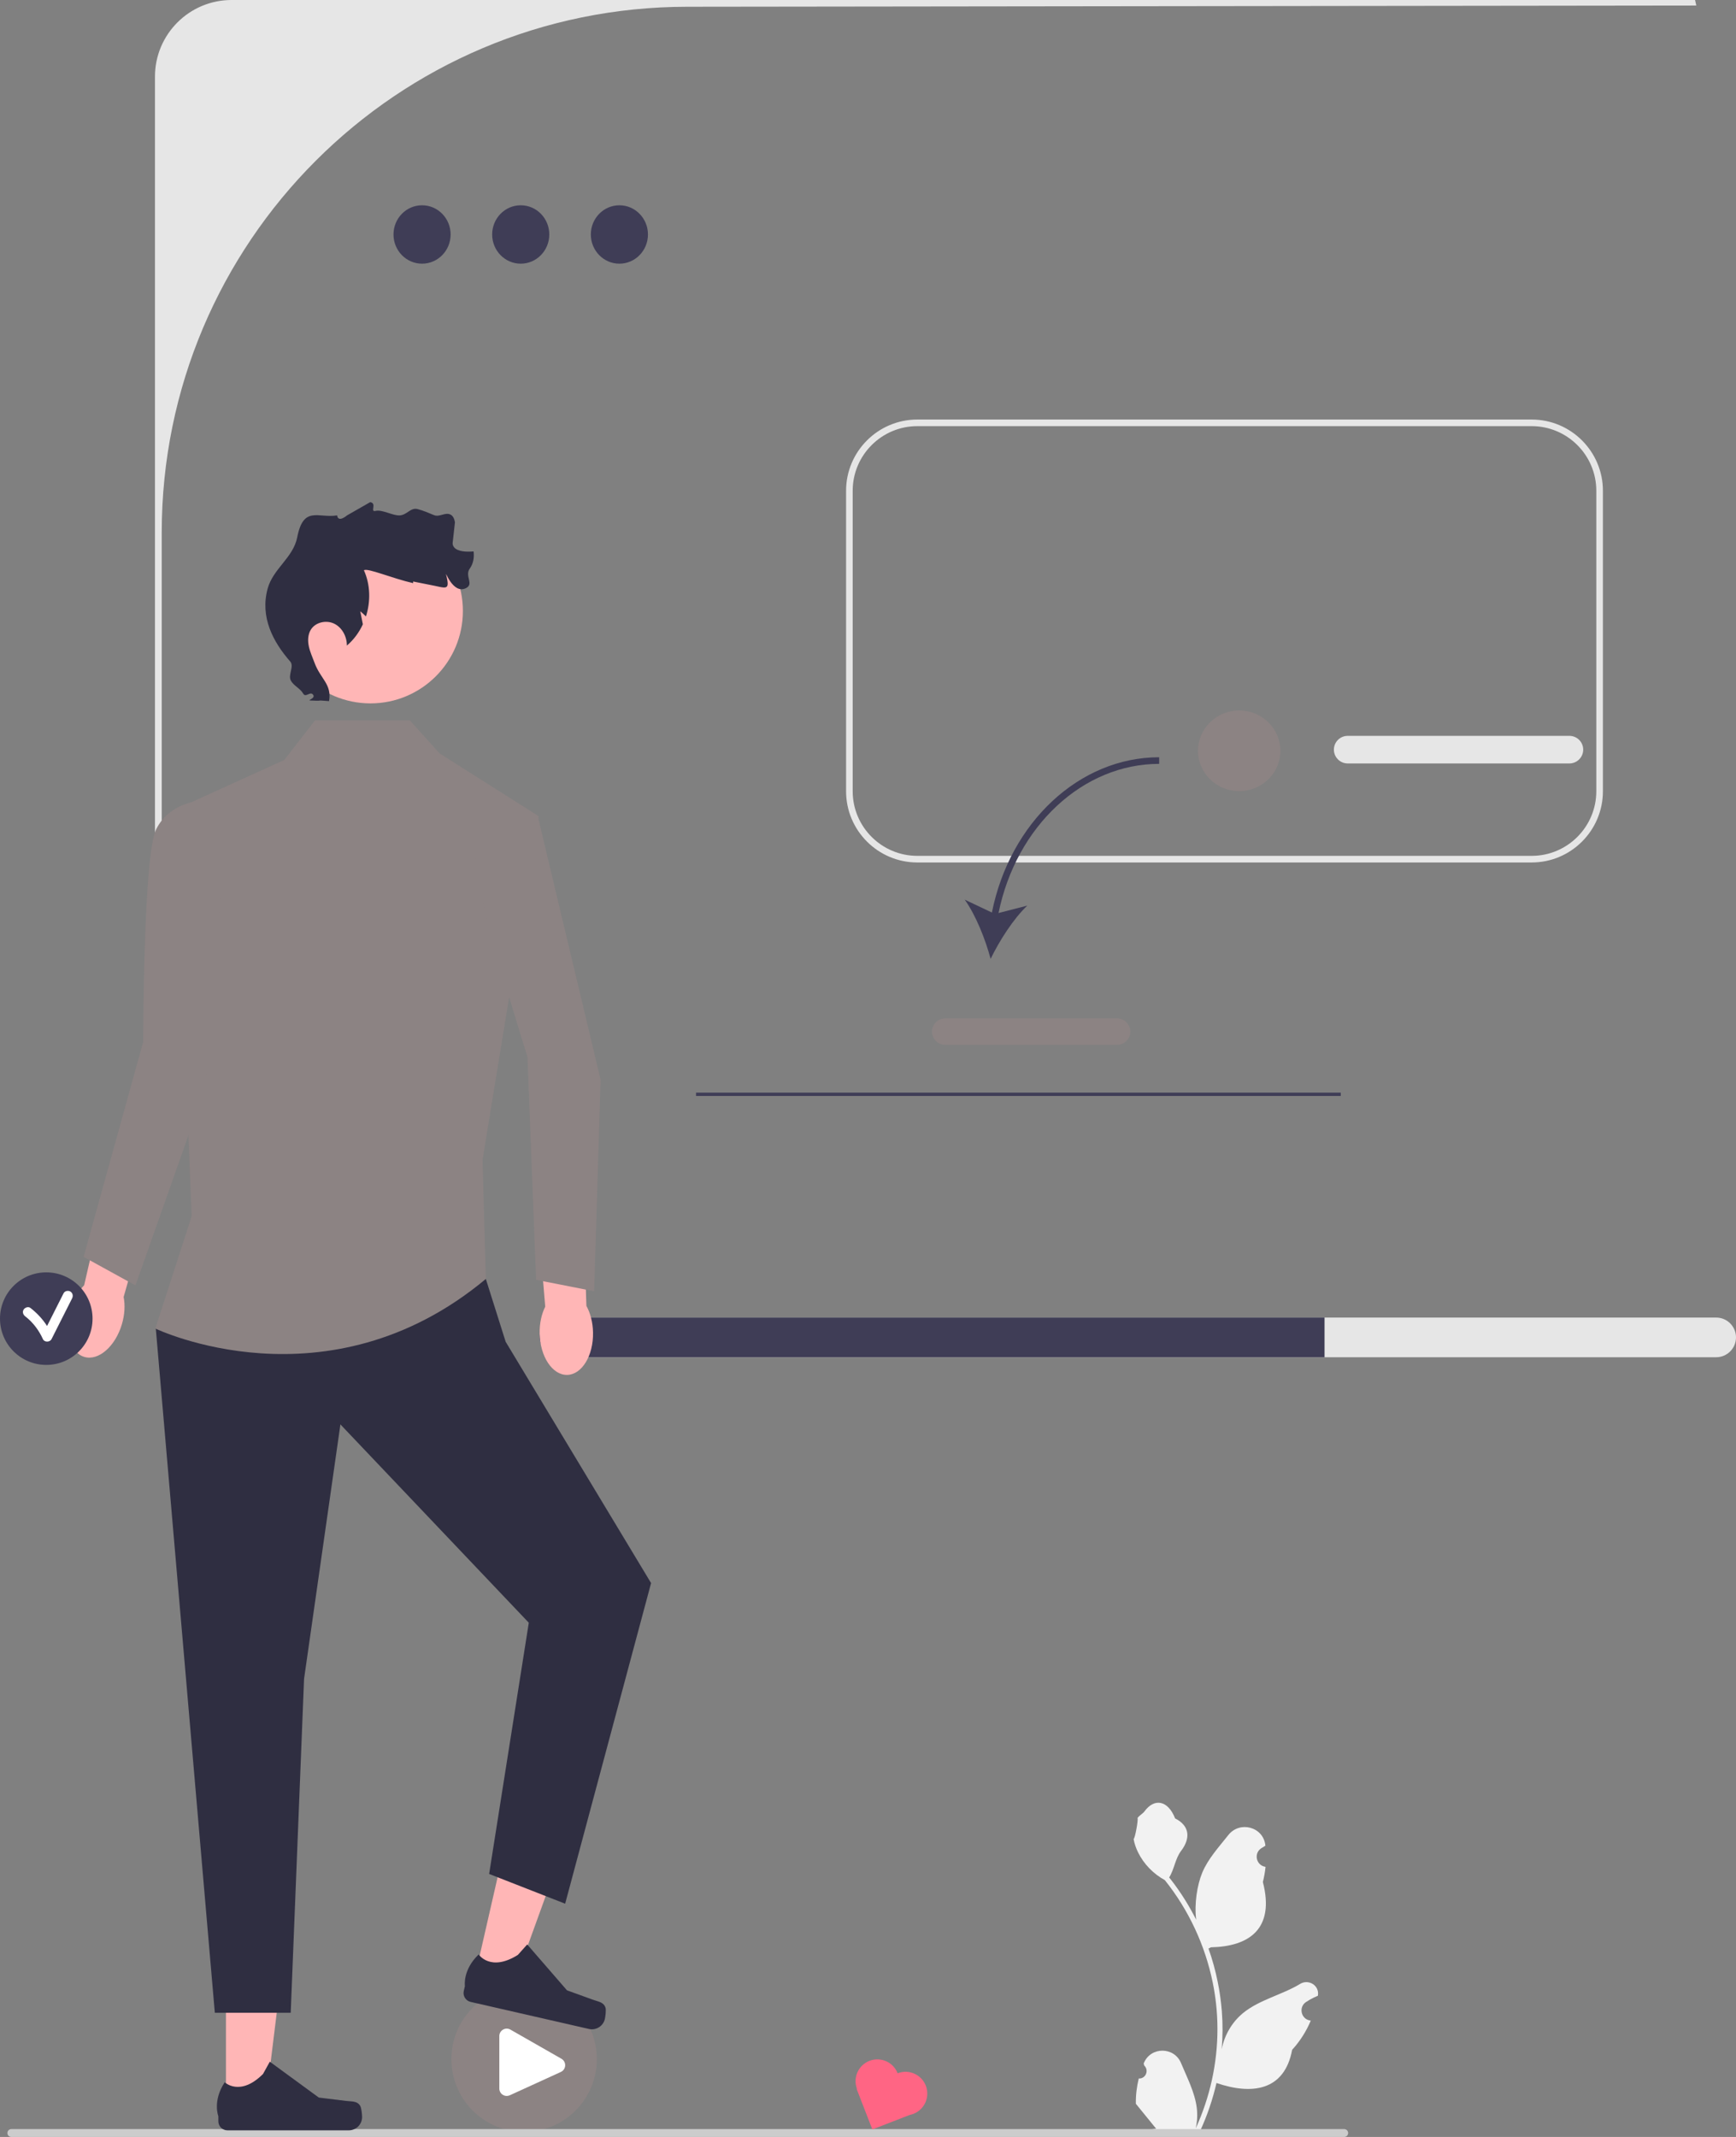 <svg xmlns="http://www.w3.org/2000/svg" width="525.268" height="646.486" viewBox="0 0 525.268 646.486" xmlns:xlink="http://www.w3.org/1999/xlink"><rect x="0" y="0" width="525.268" height="646.486" fill="#808080" stroke="none"/><g><circle cx="158.583" cy="622.953" r="22" fill="#8c8383"/><path d="M153.326,634.081c-.422,0-.843-.12-1.212-.357-.646-.415-1.032-1.121-1.032-1.889v-15.875c0-.81,.418-1.535,1.118-1.941,.701-.406,1.538-.409,2.241-.007l15.435,8.818c.735,.421,1.167,1.207,1.129,2.053-.038,.845-.54,1.588-1.309,1.939l-15.435,7.055c-.299,.137-.618,.204-.935,.204Z" fill="#fff"/></g><g><path d="M344.561,628.799c2.066,.129,3.208-2.437,1.645-3.933l-.155-.618c.02-.05,.041-.099,.062-.148,2.089-4.982,9.17-4.947,11.241,.042,1.839,4.428,4.179,8.864,4.756,13.546,.258,2.067,.142,4.172-.316,6.2,4.308-9.411,6.575-19.687,6.575-30.021,0-2.597-.142-5.193-.433-7.783-.239-2.119-.568-4.224-.995-6.31-2.306-11.277-7.299-22.018-14.5-30.99-3.462-1.892-6.349-4.851-8.093-8.397-.626-1.279-1.117-2.655-1.35-4.056,.394,.052,1.486-5.949,1.188-6.317,.549-.833,1.532-1.247,2.131-2.06,2.982-4.043,7.091-3.337,9.236,2.157,4.582,2.313,4.627,6.148,1.815,9.837-1.789,2.347-2.035,5.522-3.604,8.035,.162,.207,.329,.407,.491,.614,2.961,3.798,5.522,7.88,7.681,12.169-.61-4.766,.291-10.508,1.826-14.21,1.748-4.217,5.025-7.769,7.91-11.415,3.466-4.379,10.573-2.468,11.184,3.083,.006,.054,.012,.107,.017,.161-.429,.242-.848,.499-1.259,.77-2.339,1.547-1.531,5.174,1.241,5.602l.063,.01c-.155,1.544-.42,3.074-.807,4.579,3.702,14.316-4.29,19.53-15.701,19.764-.252,.129-.497,.258-.749,.381,1.156,3.255,2.08,6.594,2.764,9.979,.614,2.99,1.04,6.013,1.279,9.049,.297,3.83,.271,7.68-.052,11.503l.019-.136c.82-4.211,3.107-8.145,6.427-10.87,4.946-4.063,11.933-5.559,17.268-8.824,2.568-1.572,5.859,.459,5.411,3.437l-.022,.143c-.794,.323-1.569,.698-2.319,1.117-.429,.242-.848,.499-1.259,.77-2.339,1.547-1.531,5.174,1.241,5.602l.063,.01c.045,.006,.084,.013,.129,.019-1.363,3.236-3.262,6.239-5.639,8.829-2.315,12.497-12.256,13.683-22.89,10.044h-.006c-1.163,5.064-2.861,10.011-5.044,14.726h-18.02c-.065-.2-.123-.407-.181-.607,1.666,.103,3.346,.006,4.986-.297-1.337-1.641-2.674-3.294-4.011-4.935-.032-.032-.058-.065-.084-.097-.678-.84-1.363-1.673-2.041-2.512l-0-.001c-.042-2.578,.267-5.147,.879-7.64l.001-0Z" fill="#f2f2f2"/><path d="M2.24,645.296c0,.66,.53,1.19,1.19,1.19H406.72c.66,0,1.19-.53,1.19-1.19,0-.66-.53-1.19-1.19-1.19H3.43c-.66,0-1.19,.53-1.19,1.19Z" fill="#ccc"/></g><g><path d="M519.268,398.6H169.268c-3.31,0-6,2.69-6,6s2.69,6,6,6h350c3.31,0,6-2.69,6-6s-2.69-6-6-6Z" fill="#e6e6e6"/><path d="M400.768,398.6v12H169.268c-3.31,0-6-2.69-6-6s2.69-6,6-6h231.5Z" fill="#3f3d56"/></g><path d="M271.6,627.222h-0c-1.316-3.392-5.133-5.074-8.525-3.758h-0c-3.36,1.304-5.041,5.061-3.793,8.428l-.098,.038,4.767,12.283,11.303-4.386c.374-.074,.746-.179,1.114-.322h0c3.392-1.316,5.074-5.133,3.758-8.525v-0c-1.316-3.392-5.133-5.074-8.525-3.758l0,0Z" fill="#ff6584"/><path d="M70.076,0C57.27,0,46.889,10.381,46.889,23.187V348.472h2.044V161.135c0-87.864,71.227-159.091,159.091-159.091l305.229-.372-.372-1.672H70.076Z" fill="#e6e6e6"/><ellipse cx="127.704" cy="70.936" rx="8.642" ry="8.835" fill="#3f3d56"/><ellipse cx="157.558" cy="70.936" rx="8.642" ry="8.835" fill="#3f3d56"/><ellipse cx="187.412" cy="70.936" rx="8.642" ry="8.835" fill="#3f3d56"/><g><polygon points="68.368 637.373 80.227 637.372 85.868 591.629 68.365 591.63 68.368 637.373" fill="#ffb6b6"/><path d="M108.998,637.104h0c.369,.622,.564,2.629,.564,3.352h0c0,2.223-1.802,4.025-4.025,4.025h-36.726c-1.516,0-2.746-1.229-2.746-2.746v-1.529s-1.817-4.596,1.924-10.26c0,0,4.649,4.435,11.596-2.512l2.049-3.711,14.829,10.845,8.219,1.012c1.798,.221,3.392-.034,4.317,1.523h0Z" fill="#2f2e41"/></g><g><polygon points="143.545 598.6 155.106 601.243 170.803 557.909 153.74 554.008 143.545 598.6" fill="#ffb6b6"/><path d="M183.213,607.396h0c.221,.689-.036,2.689-.197,3.394h0c-.496,2.167-2.654,3.522-4.821,3.026l-35.802-8.188c-1.478-.338-2.403-1.811-2.065-3.289l.341-1.491s-.747-4.885,4.163-9.573c0,0,3.543,5.36,11.864,.137l2.824-3.161,12.037,13.878,7.787,2.819c1.704,.617,3.315,.723,3.869,2.448l0,0Z" fill="#2f2e41"/></g><polygon points="61 382.921 47.142 401.921 65 608.921 87.961 608.921 92 507.921 103 430.921 160 490.921 148 566.921 171 575.921 197 478.921 153 405.921 147 386.921 61 382.921" fill="#2f2e41"/><path d="M124,217.921h-28.669l-9.331,12-33,15,5,123-11,34s52,25,100-15l-1-36,17-104-30-19-9-10Z" fill="#8c8383"/><g><path d="M21.391,396.036c.875-2.941,2.342-5.44,4.073-7.215l6.567-28.543,13.491,3.522-8.115,28.575c.48,2.432,.341,5.327-.534,8.268-1.999,6.719-7.086,11.134-11.361,9.861-4.275-1.272-6.121-7.75-4.121-14.469h0Z" fill="#ffb6b6"/><path d="M68.425,246.956l-8.796-4.501s-8.453,.58-12.374,8.421-3.92,64.293-3.92,64.293l-18.034,65.077,15.681,8.625,21.318-60.373,6.124-81.543Z" fill="#8c8383"/></g><g><path d="M163.285,403.419c-.061-3.068,.577-5.895,1.686-8.112l-2.423-29.189,13.923-.747,.959,29.689c1.196,2.171,1.945,4.971,2.006,8.039,.138,7.008-3.365,12.761-7.825,12.849-4.46,.088-8.188-5.522-8.326-12.53v-0Z" fill="#ffb6b6"/><path d="M162.759,247.096l-9.748-1.613s-7.876,3.123-9.227,11.785,15.816,62.441,15.816,62.441l2.61,67.479,17.561,3.448,1.95-63.997-18.962-79.544Z" fill="#8c8383"/></g><circle cx="112.097" cy="184.832" r="27.961" fill="#ffb6b6"/><g><ellipse cx="374.949" cy="227.137" rx="12.463" ry="12.201" fill="#8c8383"/><path d="M474.861,230.963h-67.085c-2.301,0-4.174-1.872-4.174-4.174s1.872-4.174,4.174-4.174h67.085c2.301,0,4.174,1.872,4.174,4.174s-1.872,4.174-4.174,4.174Z" fill="#e6e6e6"/></g><g><circle cx="14" cy="398.921" r="14" fill="#3f3d56"/><path d="M21.282,390.723c-.667-.39-1.686-.188-2.052,.538-1.664,3.297-3.328,6.593-4.992,9.89-1.342-2.103-3.06-3.939-5.052-5.478-.642-.496-1.68-.098-2.052,.538-.453,.775-.105,1.555,.538,2.052,2.323,1.795,4.115,4.207,5.321,6.869,.459,1.012,2.112,.948,2.59,0,2.079-4.119,4.158-8.238,6.237-12.357,.365-.723,.191-1.626-.538-2.052Z" fill="#fff"/></g><path d="M463.449,260.921h-185.897c-11.883,0-21.551-9.668-21.551-21.551v-90.897c0-11.883,9.668-21.551,21.551-21.551h185.897c11.883,0,21.551,9.668,21.551,21.551v90.897c0,11.883-9.668,21.551-21.551,21.551Zm-185.897-132c-10.781,0-19.551,8.771-19.551,19.551v90.897c0,10.781,8.771,19.551,19.551,19.551h185.897c10.781,0,19.551-8.771,19.551-19.551v-90.897c0-10.781-8.771-19.551-19.551-19.551h-185.897Z" fill="#e6e6e6"/><path d="M143.291,166.827c-7.291,.58-6.291-2.906-6.291-2.906l.656-5.934c-.188-1.028-.545-1.857-1.253-2.257-1.664-.941-3.353,.839-5.115,.098-1.608-.676-3.221-1.353-4.905-1.807-2.137-.576-3.176,1.729-5.383,1.901-2.087,.163-5.329-1.854-7.364-1.358-1.79,.437,.549-2.34-1.636-2.642l-7,4s-2.675,2.332-3,0c-5.712,.919-10.181-3.073-12.072,6.639-1.196,6.143-7.322,9.495-8.953,15.537-2.324,8.607,1.622,16.063,6.838,22.031,1.289,1.475-.748,4.057,.193,5.776,.874,1.598,2.848,2.347,3.739,3.936,.762,1.358,2.138-.902,3.021,.381,.761,1.107-2.109,1.681-.765,1.699,.659,.009,2.356,.145,3,0,2.435,.157,.525,.059,2.559,.186,.887-5.171-2.578-6.66-4.388-11.584-.604-1.643-1.354-3.244-1.723-4.955-.369-1.711-.316-3.599,.607-5.087,1.413-2.275,4.704-2.976,7.103-1.785,2.399,1.19,3.813,3.932,3.795,6.61,2.072-1.757,3.695-3.978,4.837-6.434l-.79-3.951s.927,.759,1.722,1.569c1.455-4.544,1.348-9.602-.61-13.962,1.023-.808,8.518,2.442,14.888,3.887v-.494l5,1c4.942,.897,6.281,2.122,5-3-.418-1.673,2,6,6,4,2.506-1.253-.487-3.644,1.146-5.922,1.061-1.48,1.386-3.354,1.145-5.173Z" fill="#2f2e41"/><rect x="210.601" y="330.555" width="195.081" height="1" fill="#3f3d56"/><g><path d="M300.123,276.065l-8.23-3.899c3.376,4.711,6.284,12.068,7.841,17.922,2.637-5.453,6.887-12.126,11.094-16.112l-8.698,2.238c5.36-26.268,25.519-45.126,48.604-45.126v-2c-24.113,0-45.139,19.648-50.611,46.976Z" fill="#3f3d56"/><path d="M338.002,316.089h-52c-2.206,0-4-1.794-4-4s1.794-4,4-4h52c2.206,0,4,1.794,4,4s-1.794,4-4,4Z" fill="#8c8383"/></g></svg>